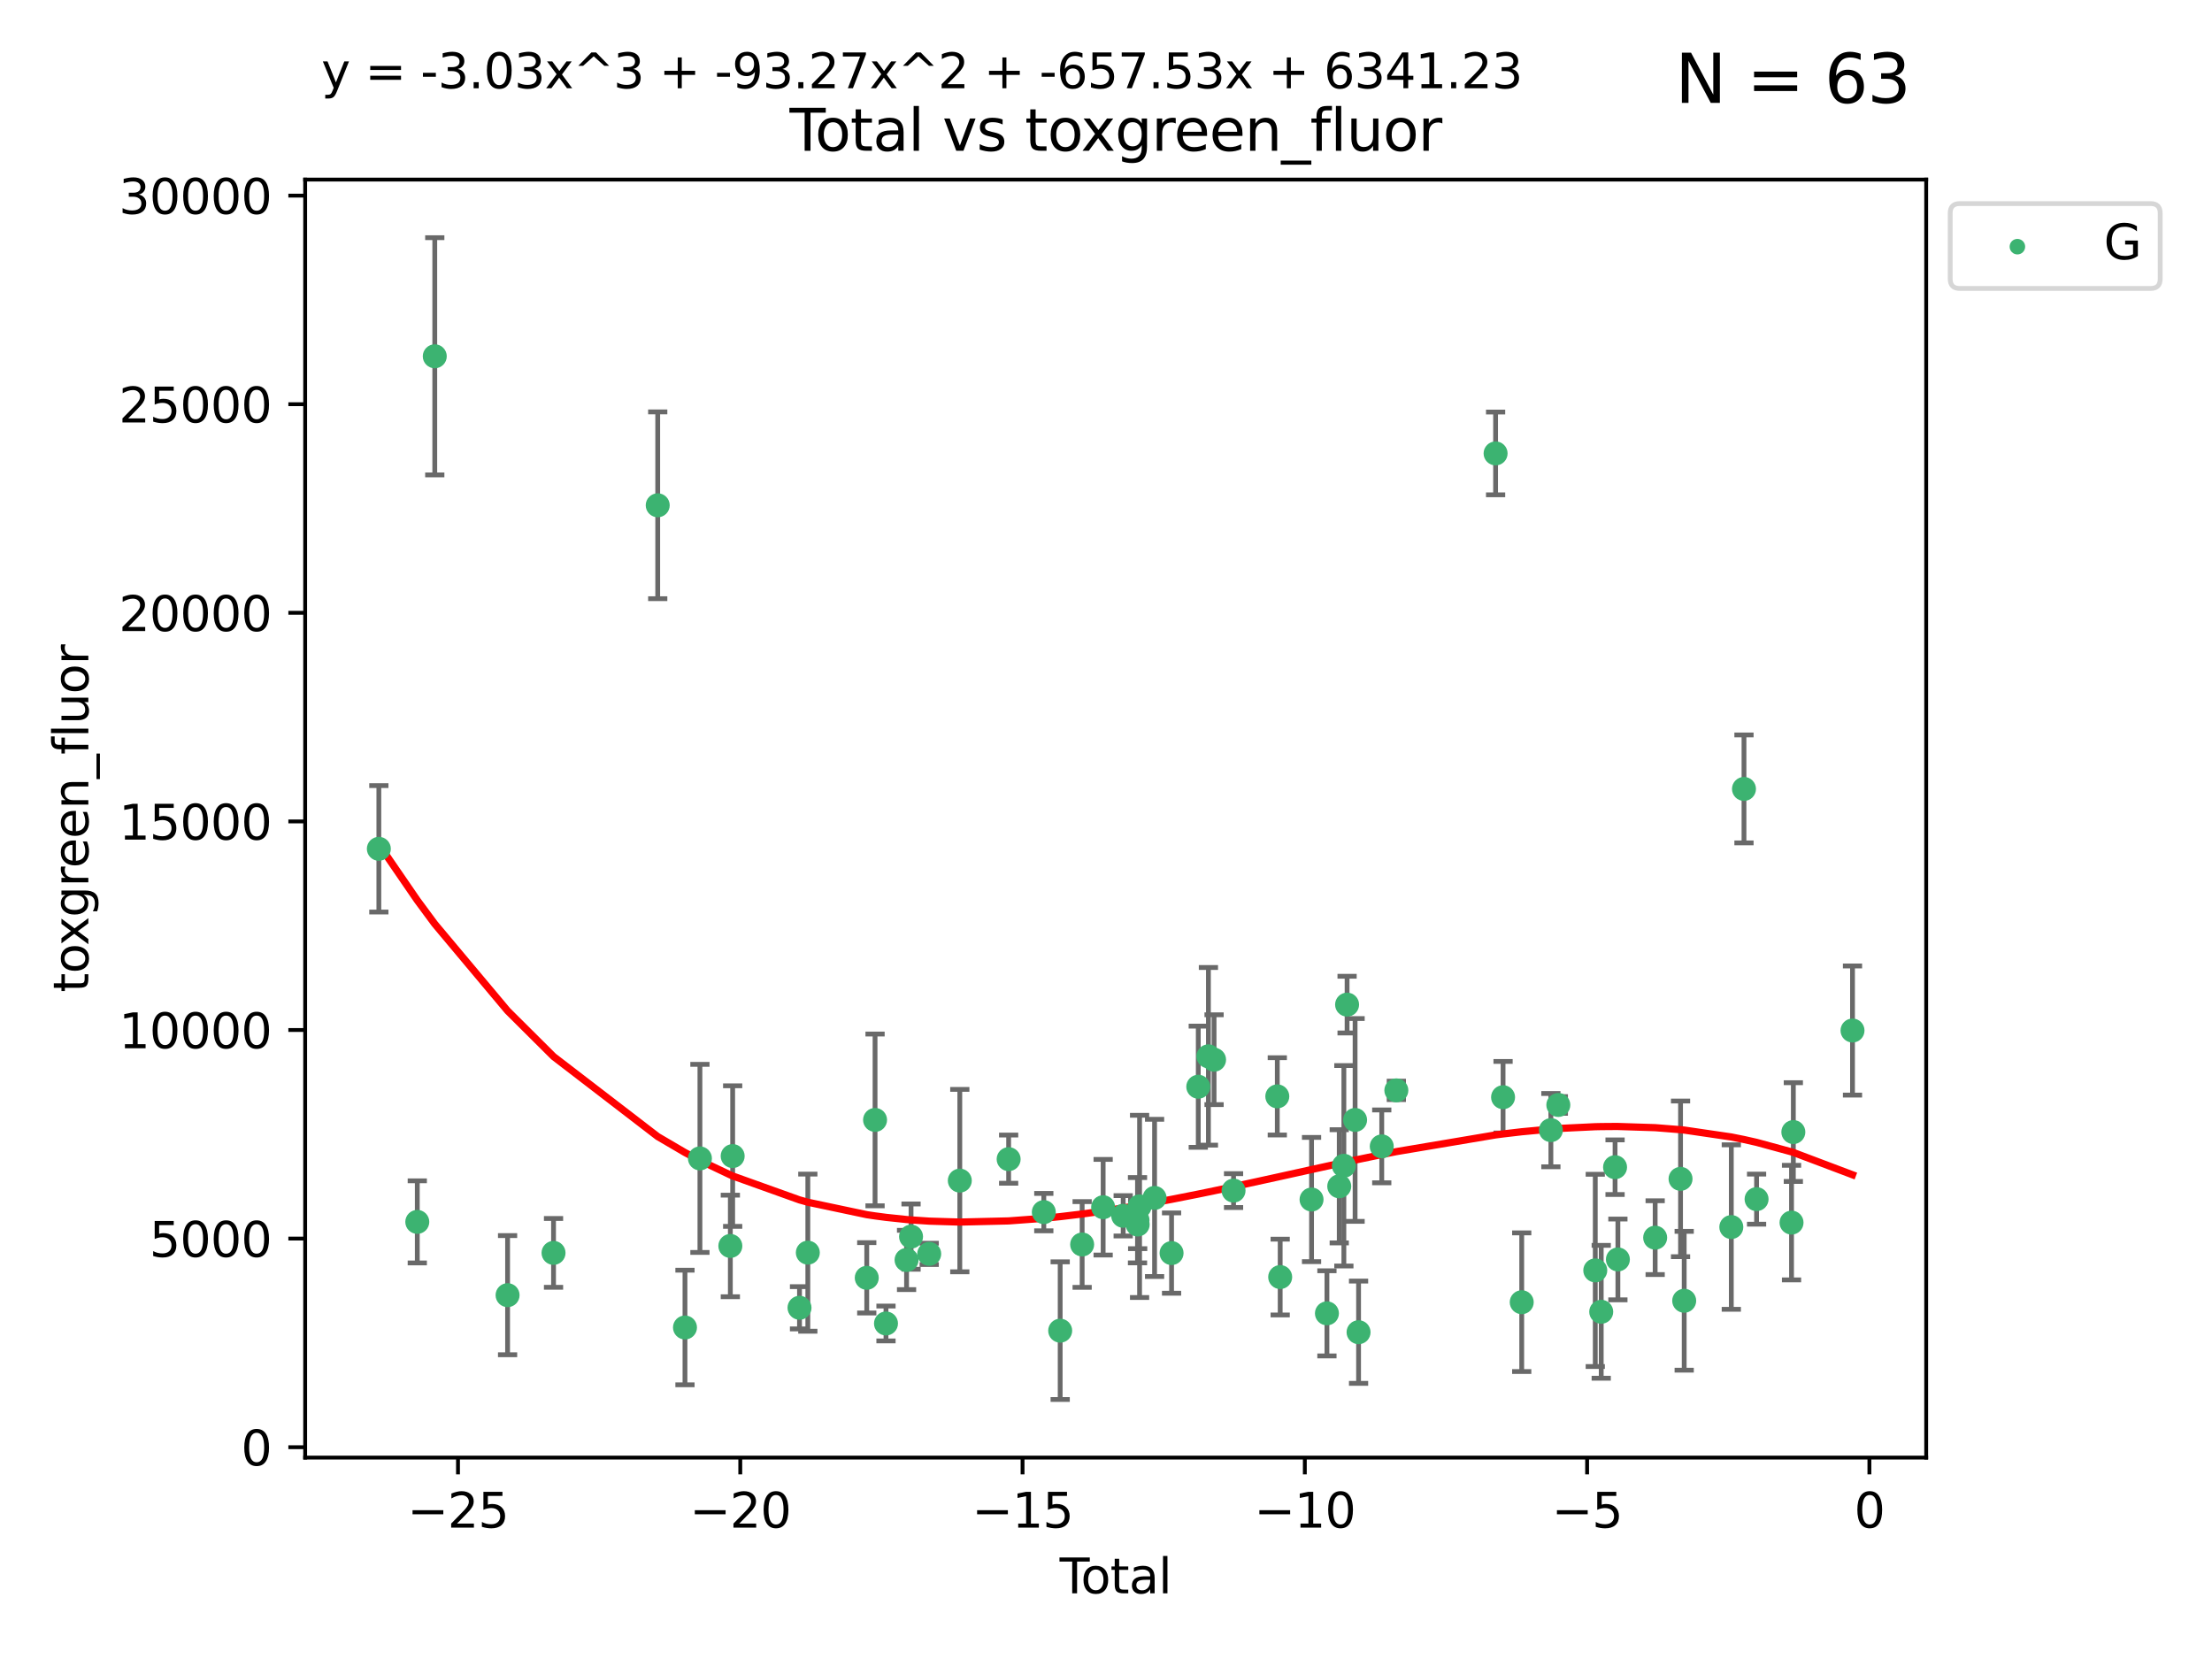 <?xml version="1.0" encoding="utf-8" standalone="no"?>
<!DOCTYPE svg PUBLIC "-//W3C//DTD SVG 1.1//EN"
  "http://www.w3.org/Graphics/SVG/1.1/DTD/svg11.dtd">
<svg xmlns:xlink="http://www.w3.org/1999/xlink" width="460.8pt" height="345.6pt" viewBox="0 0 460.8 345.6" xmlns="http://www.w3.org/2000/svg" version="1.1">
 <defs>
  <style type="text/css">*{stroke-linejoin: round; stroke-linecap: butt}</style>
 </defs>
 <g id="figure_1">
  <g id="patch_1">
   <path d="M 0 345.6 
L 460.8 345.6 
L 460.8 0 
L 0 0 
z
" style="fill: #ffffff"/>
  </g>
  <g id="axes_1">
   <g id="patch_2">
    <path d="M 63.571 303.64 
L 401.26 303.64 
L 401.26 37.411 
L 63.571 37.411 
z
" style="fill: #ffffff"/>
   </g>
   <g id="PathCollection_1">
    <defs>
     <path id="m6c272d7b7c" d="M 0 1.118 
C 0.297 1.118 0.581 1 0.791 0.791 
C 1 0.581 1.118 0.297 1.118 0 
C 1.118 -0.297 1 -0.581 0.791 -0.791 
C 0.581 -1 0.297 -1.118 0 -1.118 
C -0.297 -1.118 -0.581 -1 -0.791 -0.791 
C -1 -0.581 -1.118 -0.297 -1.118 0 
C -1.118 0.297 -1 0.581 -0.791 0.791 
C -0.581 1 -0.297 1.118 0 1.118 
z
" style="stroke: #3cb371"/>
    </defs>
    <g clip-path="url(#pc14fa0ce02)">
     <use xlink:href="#m6c272d7b7c" x="78.921" y="176.824" style="fill: #3cb371; stroke: #3cb371"/>
     <use xlink:href="#m6c272d7b7c" x="86.929" y="254.542" style="fill: #3cb371; stroke: #3cb371"/>
     <use xlink:href="#m6c272d7b7c" x="90.571" y="74.222" style="fill: #3cb371; stroke: #3cb371"/>
     <use xlink:href="#m6c272d7b7c" x="105.739" y="269.807" style="fill: #3cb371; stroke: #3cb371"/>
     <use xlink:href="#m6c272d7b7c" x="115.311" y="260.999" style="fill: #3cb371; stroke: #3cb371"/>
     <use xlink:href="#m6c272d7b7c" x="137.016" y="105.261" style="fill: #3cb371; stroke: #3cb371"/>
     <use xlink:href="#m6c272d7b7c" x="142.694" y="276.54" style="fill: #3cb371; stroke: #3cb371"/>
     <use xlink:href="#m6c272d7b7c" x="145.807" y="241.316" style="fill: #3cb371; stroke: #3cb371"/>
     <use xlink:href="#m6c272d7b7c" x="152.144" y="259.555" style="fill: #3cb371; stroke: #3cb371"/>
     <use xlink:href="#m6c272d7b7c" x="152.628" y="240.832" style="fill: #3cb371; stroke: #3cb371"/>
     <use xlink:href="#m6c272d7b7c" x="166.553" y="272.432" style="fill: #3cb371; stroke: #3cb371"/>
     <use xlink:href="#m6c272d7b7c" x="168.285" y="260.949" style="fill: #3cb371; stroke: #3cb371"/>
     <use xlink:href="#m6c272d7b7c" x="180.561" y="266.194" style="fill: #3cb371; stroke: #3cb371"/>
     <use xlink:href="#m6c272d7b7c" x="182.291" y="233.299" style="fill: #3cb371; stroke: #3cb371"/>
     <use xlink:href="#m6c272d7b7c" x="184.567" y="275.704" style="fill: #3cb371; stroke: #3cb371"/>
     <use xlink:href="#m6c272d7b7c" x="188.853" y="262.473" style="fill: #3cb371; stroke: #3cb371"/>
     <use xlink:href="#m6c272d7b7c" x="189.788" y="257.608" style="fill: #3cb371; stroke: #3cb371"/>
     <use xlink:href="#m6c272d7b7c" x="193.571" y="261.202" style="fill: #3cb371; stroke: #3cb371"/>
     <use xlink:href="#m6c272d7b7c" x="199.945" y="245.942" style="fill: #3cb371; stroke: #3cb371"/>
     <use xlink:href="#m6c272d7b7c" x="210.118" y="241.473" style="fill: #3cb371; stroke: #3cb371"/>
     <use xlink:href="#m6c272d7b7c" x="217.444" y="252.506" style="fill: #3cb371; stroke: #3cb371"/>
     <use xlink:href="#m6c272d7b7c" x="220.856" y="277.202" style="fill: #3cb371; stroke: #3cb371"/>
     <use xlink:href="#m6c272d7b7c" x="225.431" y="259.249" style="fill: #3cb371; stroke: #3cb371"/>
     <use xlink:href="#m6c272d7b7c" x="229.806" y="251.484" style="fill: #3cb371; stroke: #3cb371"/>
     <use xlink:href="#m6c272d7b7c" x="233.981" y="253.272" style="fill: #3cb371; stroke: #3cb371"/>
     <use xlink:href="#m6c272d7b7c" x="236.963" y="254.192" style="fill: #3cb371; stroke: #3cb371"/>
     <use xlink:href="#m6c272d7b7c" x="236.998" y="255.09" style="fill: #3cb371; stroke: #3cb371"/>
     <use xlink:href="#m6c272d7b7c" x="237.395" y="251.316" style="fill: #3cb371; stroke: #3cb371"/>
     <use xlink:href="#m6c272d7b7c" x="240.52" y="249.546" style="fill: #3cb371; stroke: #3cb371"/>
     <use xlink:href="#m6c272d7b7c" x="244.059" y="261.04" style="fill: #3cb371; stroke: #3cb371"/>
     <use xlink:href="#m6c272d7b7c" x="249.622" y="226.386" style="fill: #3cb371; stroke: #3cb371"/>
     <use xlink:href="#m6c272d7b7c" x="251.736" y="220.051" style="fill: #3cb371; stroke: #3cb371"/>
     <use xlink:href="#m6c272d7b7c" x="252.913" y="220.756" style="fill: #3cb371; stroke: #3cb371"/>
     <use xlink:href="#m6c272d7b7c" x="256.972" y="248.021" style="fill: #3cb371; stroke: #3cb371"/>
     <use xlink:href="#m6c272d7b7c" x="266.085" y="228.392" style="fill: #3cb371; stroke: #3cb371"/>
     <use xlink:href="#m6c272d7b7c" x="266.686" y="266.035" style="fill: #3cb371; stroke: #3cb371"/>
     <use xlink:href="#m6c272d7b7c" x="273.22" y="249.881" style="fill: #3cb371; stroke: #3cb371"/>
     <use xlink:href="#m6c272d7b7c" x="276.424" y="273.594" style="fill: #3cb371; stroke: #3cb371"/>
     <use xlink:href="#m6c272d7b7c" x="278.988" y="247.13" style="fill: #3cb371; stroke: #3cb371"/>
     <use xlink:href="#m6c272d7b7c" x="279.952" y="242.854" style="fill: #3cb371; stroke: #3cb371"/>
     <use xlink:href="#m6c272d7b7c" x="280.623" y="209.28" style="fill: #3cb371; stroke: #3cb371"/>
     <use xlink:href="#m6c272d7b7c" x="282.289" y="233.303" style="fill: #3cb371; stroke: #3cb371"/>
     <use xlink:href="#m6c272d7b7c" x="283.014" y="277.524" style="fill: #3cb371; stroke: #3cb371"/>
     <use xlink:href="#m6c272d7b7c" x="287.845" y="238.811" style="fill: #3cb371; stroke: #3cb371"/>
     <use xlink:href="#m6c272d7b7c" x="290.884" y="227.144" style="fill: #3cb371; stroke: #3cb371"/>
     <use xlink:href="#m6c272d7b7c" x="311.56" y="94.456" style="fill: #3cb371; stroke: #3cb371"/>
     <use xlink:href="#m6c272d7b7c" x="313.116" y="228.567" style="fill: #3cb371; stroke: #3cb371"/>
     <use xlink:href="#m6c272d7b7c" x="317.003" y="271.275" style="fill: #3cb371; stroke: #3cb371"/>
     <use xlink:href="#m6c272d7b7c" x="323.077" y="235.428" style="fill: #3cb371; stroke: #3cb371"/>
     <use xlink:href="#m6c272d7b7c" x="324.628" y="230.183" style="fill: #3cb371; stroke: #3cb371"/>
     <use xlink:href="#m6c272d7b7c" x="332.325" y="264.646" style="fill: #3cb371; stroke: #3cb371"/>
     <use xlink:href="#m6c272d7b7c" x="333.564" y="273.269" style="fill: #3cb371; stroke: #3cb371"/>
     <use xlink:href="#m6c272d7b7c" x="336.447" y="243.148" style="fill: #3cb371; stroke: #3cb371"/>
     <use xlink:href="#m6c272d7b7c" x="337.037" y="262.364" style="fill: #3cb371; stroke: #3cb371"/>
     <use xlink:href="#m6c272d7b7c" x="344.801" y="257.827" style="fill: #3cb371; stroke: #3cb371"/>
     <use xlink:href="#m6c272d7b7c" x="350.088" y="245.575" style="fill: #3cb371; stroke: #3cb371"/>
     <use xlink:href="#m6c272d7b7c" x="350.849" y="270.971" style="fill: #3cb371; stroke: #3cb371"/>
     <use xlink:href="#m6c272d7b7c" x="360.664" y="255.618" style="fill: #3cb371; stroke: #3cb371"/>
     <use xlink:href="#m6c272d7b7c" x="363.303" y="164.348" style="fill: #3cb371; stroke: #3cb371"/>
     <use xlink:href="#m6c272d7b7c" x="365.927" y="249.803" style="fill: #3cb371; stroke: #3cb371"/>
     <use xlink:href="#m6c272d7b7c" x="373.209" y="254.691" style="fill: #3cb371; stroke: #3cb371"/>
     <use xlink:href="#m6c272d7b7c" x="373.586" y="235.831" style="fill: #3cb371; stroke: #3cb371"/>
     <use xlink:href="#m6c272d7b7c" x="385.911" y="214.676" style="fill: #3cb371; stroke: #3cb371"/>
    </g>
   </g>
   <g id="matplotlib.axis_1">
    <g id="xtick_1">
     <g id="line2d_1">
      <defs>
       <path id="m16652754f9" d="M 0 0 
L 0 3.5 
" style="stroke: #000000; stroke-width: 0.8"/>
      </defs>
      <g>
       <use xlink:href="#m16652754f9" x="95.408" y="303.64" style="stroke: #000000; stroke-width: 0.8"/>
      </g>
     </g>
     <g id="text_1">
      <!-- −25 -->
      <g transform="translate(84.856 318.238)scale(0.1 -0.1)">
       <defs>
        <path id="DejaVuSans-2212" d="M 678 2272 
L 4684 2272 
L 4684 1741 
L 678 1741 
L 678 2272 
z
" transform="scale(0.016)"/>
        <path id="DejaVuSans-32" d="M 1228 531 
L 3431 531 
L 3431 0 
L 469 0 
L 469 531 
Q 828 903 1448 1529 
Q 2069 2156 2228 2338 
Q 2531 2678 2651 2914 
Q 2772 3150 2772 3378 
Q 2772 3750 2511 3984 
Q 2250 4219 1831 4219 
Q 1534 4219 1204 4116 
Q 875 4013 500 3803 
L 500 4441 
Q 881 4594 1212 4672 
Q 1544 4750 1819 4750 
Q 2544 4750 2975 4387 
Q 3406 4025 3406 3419 
Q 3406 3131 3298 2873 
Q 3191 2616 2906 2266 
Q 2828 2175 2409 1742 
Q 1991 1309 1228 531 
z
" transform="scale(0.016)"/>
        <path id="DejaVuSans-35" d="M 691 4666 
L 3169 4666 
L 3169 4134 
L 1269 4134 
L 1269 2991 
Q 1406 3038 1543 3061 
Q 1681 3084 1819 3084 
Q 2600 3084 3056 2656 
Q 3513 2228 3513 1497 
Q 3513 744 3044 326 
Q 2575 -91 1722 -91 
Q 1428 -91 1123 -41 
Q 819 9 494 109 
L 494 744 
Q 775 591 1075 516 
Q 1375 441 1709 441 
Q 2250 441 2565 725 
Q 2881 1009 2881 1497 
Q 2881 1984 2565 2268 
Q 2250 2553 1709 2553 
Q 1456 2553 1204 2497 
Q 953 2441 691 2322 
L 691 4666 
z
" transform="scale(0.016)"/>
       </defs>
       <use xlink:href="#DejaVuSans-2212"/>
       <use xlink:href="#DejaVuSans-32" x="83.789"/>
       <use xlink:href="#DejaVuSans-35" x="147.412"/>
      </g>
     </g>
    </g>
    <g id="xtick_2">
     <g id="line2d_2">
      <g>
       <use xlink:href="#m16652754f9" x="154.212" y="303.64" style="stroke: #000000; stroke-width: 0.8"/>
      </g>
     </g>
     <g id="text_2">
      <!-- −20 -->
      <g transform="translate(143.66 318.238)scale(0.1 -0.1)">
       <defs>
        <path id="DejaVuSans-30" d="M 2034 4250 
Q 1547 4250 1301 3770 
Q 1056 3291 1056 2328 
Q 1056 1369 1301 889 
Q 1547 409 2034 409 
Q 2525 409 2770 889 
Q 3016 1369 3016 2328 
Q 3016 3291 2770 3770 
Q 2525 4250 2034 4250 
z
M 2034 4750 
Q 2819 4750 3233 4129 
Q 3647 3509 3647 2328 
Q 3647 1150 3233 529 
Q 2819 -91 2034 -91 
Q 1250 -91 836 529 
Q 422 1150 422 2328 
Q 422 3509 836 4129 
Q 1250 4750 2034 4750 
z
" transform="scale(0.016)"/>
       </defs>
       <use xlink:href="#DejaVuSans-2212"/>
       <use xlink:href="#DejaVuSans-32" x="83.789"/>
       <use xlink:href="#DejaVuSans-30" x="147.412"/>
      </g>
     </g>
    </g>
    <g id="xtick_3">
     <g id="line2d_3">
      <g>
       <use xlink:href="#m16652754f9" x="213.016" y="303.64" style="stroke: #000000; stroke-width: 0.8"/>
      </g>
     </g>
     <g id="text_3">
      <!-- −15 -->
      <g transform="translate(202.464 318.238)scale(0.1 -0.1)">
       <defs>
        <path id="DejaVuSans-31" d="M 794 531 
L 1825 531 
L 1825 4091 
L 703 3866 
L 703 4441 
L 1819 4666 
L 2450 4666 
L 2450 531 
L 3481 531 
L 3481 0 
L 794 0 
L 794 531 
z
" transform="scale(0.016)"/>
       </defs>
       <use xlink:href="#DejaVuSans-2212"/>
       <use xlink:href="#DejaVuSans-31" x="83.789"/>
       <use xlink:href="#DejaVuSans-35" x="147.412"/>
      </g>
     </g>
    </g>
    <g id="xtick_4">
     <g id="line2d_4">
      <g>
       <use xlink:href="#m16652754f9" x="271.82" y="303.64" style="stroke: #000000; stroke-width: 0.8"/>
      </g>
     </g>
     <g id="text_4">
      <!-- −10 -->
      <g transform="translate(261.268 318.238)scale(0.1 -0.1)">
       <use xlink:href="#DejaVuSans-2212"/>
       <use xlink:href="#DejaVuSans-31" x="83.789"/>
       <use xlink:href="#DejaVuSans-30" x="147.412"/>
      </g>
     </g>
    </g>
    <g id="xtick_5">
     <g id="line2d_5">
      <g>
       <use xlink:href="#m16652754f9" x="330.624" y="303.64" style="stroke: #000000; stroke-width: 0.8"/>
      </g>
     </g>
     <g id="text_5">
      <!-- −5 -->
      <g transform="translate(323.253 318.238)scale(0.1 -0.1)">
       <use xlink:href="#DejaVuSans-2212"/>
       <use xlink:href="#DejaVuSans-35" x="83.789"/>
      </g>
     </g>
    </g>
    <g id="xtick_6">
     <g id="line2d_6">
      <g>
       <use xlink:href="#m16652754f9" x="389.429" y="303.64" style="stroke: #000000; stroke-width: 0.8"/>
      </g>
     </g>
     <g id="text_6">
      <!-- 0 -->
      <g transform="translate(386.247 318.238)scale(0.1 -0.1)">
       <use xlink:href="#DejaVuSans-30"/>
      </g>
     </g>
    </g>
    <g id="text_7">
     <!-- Total -->
     <g transform="translate(220.739 331.917)scale(0.1 -0.1)">
      <defs>
       <path id="DejaVuSans-54" d="M -19 4666 
L 3928 4666 
L 3928 4134 
L 2272 4134 
L 2272 0 
L 1638 0 
L 1638 4134 
L -19 4134 
L -19 4666 
z
" transform="scale(0.016)"/>
       <path id="DejaVuSans-6f" d="M 1959 3097 
Q 1497 3097 1228 2736 
Q 959 2375 959 1747 
Q 959 1119 1226 758 
Q 1494 397 1959 397 
Q 2419 397 2687 759 
Q 2956 1122 2956 1747 
Q 2956 2369 2687 2733 
Q 2419 3097 1959 3097 
z
M 1959 3584 
Q 2709 3584 3137 3096 
Q 3566 2609 3566 1747 
Q 3566 888 3137 398 
Q 2709 -91 1959 -91 
Q 1206 -91 779 398 
Q 353 888 353 1747 
Q 353 2609 779 3096 
Q 1206 3584 1959 3584 
z
" transform="scale(0.016)"/>
       <path id="DejaVuSans-74" d="M 1172 4494 
L 1172 3500 
L 2356 3500 
L 2356 3053 
L 1172 3053 
L 1172 1153 
Q 1172 725 1289 603 
Q 1406 481 1766 481 
L 2356 481 
L 2356 0 
L 1766 0 
Q 1100 0 847 248 
Q 594 497 594 1153 
L 594 3053 
L 172 3053 
L 172 3500 
L 594 3500 
L 594 4494 
L 1172 4494 
z
" transform="scale(0.016)"/>
       <path id="DejaVuSans-61" d="M 2194 1759 
Q 1497 1759 1228 1600 
Q 959 1441 959 1056 
Q 959 750 1161 570 
Q 1363 391 1709 391 
Q 2188 391 2477 730 
Q 2766 1069 2766 1631 
L 2766 1759 
L 2194 1759 
z
M 3341 1997 
L 3341 0 
L 2766 0 
L 2766 531 
Q 2569 213 2275 61 
Q 1981 -91 1556 -91 
Q 1019 -91 701 211 
Q 384 513 384 1019 
Q 384 1609 779 1909 
Q 1175 2209 1959 2209 
L 2766 2209 
L 2766 2266 
Q 2766 2663 2505 2880 
Q 2244 3097 1772 3097 
Q 1472 3097 1187 3025 
Q 903 2953 641 2809 
L 641 3341 
Q 956 3463 1253 3523 
Q 1550 3584 1831 3584 
Q 2591 3584 2966 3190 
Q 3341 2797 3341 1997 
z
" transform="scale(0.016)"/>
       <path id="DejaVuSans-6c" d="M 603 4863 
L 1178 4863 
L 1178 0 
L 603 0 
L 603 4863 
z
" transform="scale(0.016)"/>
      </defs>
      <use xlink:href="#DejaVuSans-54"/>
      <use xlink:href="#DejaVuSans-6f" x="44.084"/>
      <use xlink:href="#DejaVuSans-74" x="105.266"/>
      <use xlink:href="#DejaVuSans-61" x="144.475"/>
      <use xlink:href="#DejaVuSans-6c" x="205.754"/>
     </g>
    </g>
   </g>
   <g id="matplotlib.axis_2">
    <g id="ytick_1">
     <g id="line2d_7">
      <defs>
       <path id="m6185c5c56b" d="M 0 0 
L -3.5 0 
" style="stroke: #000000; stroke-width: 0.8"/>
      </defs>
      <g>
       <use xlink:href="#m6185c5c56b" x="63.571" y="301.475" style="stroke: #000000; stroke-width: 0.8"/>
      </g>
     </g>
     <g id="text_8">
      <!-- 0 -->
      <g transform="translate(50.209 305.274)scale(0.1 -0.1)">
       <use xlink:href="#DejaVuSans-30"/>
      </g>
     </g>
    </g>
    <g id="ytick_2">
     <g id="line2d_8">
      <g>
       <use xlink:href="#m6185c5c56b" x="63.571" y="258.021" style="stroke: #000000; stroke-width: 0.8"/>
      </g>
     </g>
     <g id="text_9">
      <!-- 5000 -->
      <g transform="translate(31.121 261.82)scale(0.1 -0.1)">
       <use xlink:href="#DejaVuSans-35"/>
       <use xlink:href="#DejaVuSans-30" x="63.623"/>
       <use xlink:href="#DejaVuSans-30" x="127.246"/>
       <use xlink:href="#DejaVuSans-30" x="190.869"/>
      </g>
     </g>
    </g>
    <g id="ytick_3">
     <g id="line2d_9">
      <g>
       <use xlink:href="#m6185c5c56b" x="63.571" y="214.567" style="stroke: #000000; stroke-width: 0.8"/>
      </g>
     </g>
     <g id="text_10">
      <!-- 10000 -->
      <g transform="translate(24.759 218.366)scale(0.1 -0.1)">
       <use xlink:href="#DejaVuSans-31"/>
       <use xlink:href="#DejaVuSans-30" x="63.623"/>
       <use xlink:href="#DejaVuSans-30" x="127.246"/>
       <use xlink:href="#DejaVuSans-30" x="190.869"/>
       <use xlink:href="#DejaVuSans-30" x="254.492"/>
      </g>
     </g>
    </g>
    <g id="ytick_4">
     <g id="line2d_10">
      <g>
       <use xlink:href="#m6185c5c56b" x="63.571" y="171.113" style="stroke: #000000; stroke-width: 0.8"/>
      </g>
     </g>
     <g id="text_11">
      <!-- 15000 -->
      <g transform="translate(24.759 174.912)scale(0.1 -0.1)">
       <use xlink:href="#DejaVuSans-31"/>
       <use xlink:href="#DejaVuSans-35" x="63.623"/>
       <use xlink:href="#DejaVuSans-30" x="127.246"/>
       <use xlink:href="#DejaVuSans-30" x="190.869"/>
       <use xlink:href="#DejaVuSans-30" x="254.492"/>
      </g>
     </g>
    </g>
    <g id="ytick_5">
     <g id="line2d_11">
      <g>
       <use xlink:href="#m6185c5c56b" x="63.571" y="127.659" style="stroke: #000000; stroke-width: 0.8"/>
      </g>
     </g>
     <g id="text_12">
      <!-- 20000 -->
      <g transform="translate(24.759 131.459)scale(0.1 -0.1)">
       <use xlink:href="#DejaVuSans-32"/>
       <use xlink:href="#DejaVuSans-30" x="63.623"/>
       <use xlink:href="#DejaVuSans-30" x="127.246"/>
       <use xlink:href="#DejaVuSans-30" x="190.869"/>
       <use xlink:href="#DejaVuSans-30" x="254.492"/>
      </g>
     </g>
    </g>
    <g id="ytick_6">
     <g id="line2d_12">
      <g>
       <use xlink:href="#m6185c5c56b" x="63.571" y="84.206" style="stroke: #000000; stroke-width: 0.8"/>
      </g>
     </g>
     <g id="text_13">
      <!-- 25000 -->
      <g transform="translate(24.759 88.005)scale(0.1 -0.1)">
       <use xlink:href="#DejaVuSans-32"/>
       <use xlink:href="#DejaVuSans-35" x="63.623"/>
       <use xlink:href="#DejaVuSans-30" x="127.246"/>
       <use xlink:href="#DejaVuSans-30" x="190.869"/>
       <use xlink:href="#DejaVuSans-30" x="254.492"/>
      </g>
     </g>
    </g>
    <g id="ytick_7">
     <g id="line2d_13">
      <g>
       <use xlink:href="#m6185c5c56b" x="63.571" y="40.752" style="stroke: #000000; stroke-width: 0.8"/>
      </g>
     </g>
     <g id="text_14">
      <!-- 30000 -->
      <g transform="translate(24.759 44.551)scale(0.1 -0.1)">
       <defs>
        <path id="DejaVuSans-33" d="M 2597 2516 
Q 3050 2419 3304 2112 
Q 3559 1806 3559 1356 
Q 3559 666 3084 287 
Q 2609 -91 1734 -91 
Q 1441 -91 1130 -33 
Q 819 25 488 141 
L 488 750 
Q 750 597 1062 519 
Q 1375 441 1716 441 
Q 2309 441 2620 675 
Q 2931 909 2931 1356 
Q 2931 1769 2642 2001 
Q 2353 2234 1838 2234 
L 1294 2234 
L 1294 2753 
L 1863 2753 
Q 2328 2753 2575 2939 
Q 2822 3125 2822 3475 
Q 2822 3834 2567 4026 
Q 2313 4219 1838 4219 
Q 1578 4219 1281 4162 
Q 984 4106 628 3988 
L 628 4550 
Q 988 4650 1302 4700 
Q 1616 4750 1894 4750 
Q 2613 4750 3031 4423 
Q 3450 4097 3450 3541 
Q 3450 3153 3228 2886 
Q 3006 2619 2597 2516 
z
" transform="scale(0.016)"/>
       </defs>
       <use xlink:href="#DejaVuSans-33"/>
       <use xlink:href="#DejaVuSans-30" x="63.623"/>
       <use xlink:href="#DejaVuSans-30" x="127.246"/>
       <use xlink:href="#DejaVuSans-30" x="190.869"/>
       <use xlink:href="#DejaVuSans-30" x="254.492"/>
      </g>
     </g>
    </g>
    <g id="text_15">
     <!-- toxgreen_fluor -->
     <g transform="translate(18.401 206.72)rotate(-90)scale(0.1 -0.1)">
      <defs>
       <path id="DejaVuSans-78" d="M 3513 3500 
L 2247 1797 
L 3578 0 
L 2900 0 
L 1881 1375 
L 863 0 
L 184 0 
L 1544 1831 
L 300 3500 
L 978 3500 
L 1906 2253 
L 2834 3500 
L 3513 3500 
z
" transform="scale(0.016)"/>
       <path id="DejaVuSans-67" d="M 2906 1791 
Q 2906 2416 2648 2759 
Q 2391 3103 1925 3103 
Q 1463 3103 1205 2759 
Q 947 2416 947 1791 
Q 947 1169 1205 825 
Q 1463 481 1925 481 
Q 2391 481 2648 825 
Q 2906 1169 2906 1791 
z
M 3481 434 
Q 3481 -459 3084 -895 
Q 2688 -1331 1869 -1331 
Q 1566 -1331 1297 -1286 
Q 1028 -1241 775 -1147 
L 775 -588 
Q 1028 -725 1275 -790 
Q 1522 -856 1778 -856 
Q 2344 -856 2625 -561 
Q 2906 -266 2906 331 
L 2906 616 
Q 2728 306 2450 153 
Q 2172 0 1784 0 
Q 1141 0 747 490 
Q 353 981 353 1791 
Q 353 2603 747 3093 
Q 1141 3584 1784 3584 
Q 2172 3584 2450 3431 
Q 2728 3278 2906 2969 
L 2906 3500 
L 3481 3500 
L 3481 434 
z
" transform="scale(0.016)"/>
       <path id="DejaVuSans-72" d="M 2631 2963 
Q 2534 3019 2420 3045 
Q 2306 3072 2169 3072 
Q 1681 3072 1420 2755 
Q 1159 2438 1159 1844 
L 1159 0 
L 581 0 
L 581 3500 
L 1159 3500 
L 1159 2956 
Q 1341 3275 1631 3429 
Q 1922 3584 2338 3584 
Q 2397 3584 2469 3576 
Q 2541 3569 2628 3553 
L 2631 2963 
z
" transform="scale(0.016)"/>
       <path id="DejaVuSans-65" d="M 3597 1894 
L 3597 1613 
L 953 1613 
Q 991 1019 1311 708 
Q 1631 397 2203 397 
Q 2534 397 2845 478 
Q 3156 559 3463 722 
L 3463 178 
Q 3153 47 2828 -22 
Q 2503 -91 2169 -91 
Q 1331 -91 842 396 
Q 353 884 353 1716 
Q 353 2575 817 3079 
Q 1281 3584 2069 3584 
Q 2775 3584 3186 3129 
Q 3597 2675 3597 1894 
z
M 3022 2063 
Q 3016 2534 2758 2815 
Q 2500 3097 2075 3097 
Q 1594 3097 1305 2825 
Q 1016 2553 972 2059 
L 3022 2063 
z
" transform="scale(0.016)"/>
       <path id="DejaVuSans-6e" d="M 3513 2113 
L 3513 0 
L 2938 0 
L 2938 2094 
Q 2938 2591 2744 2837 
Q 2550 3084 2163 3084 
Q 1697 3084 1428 2787 
Q 1159 2491 1159 1978 
L 1159 0 
L 581 0 
L 581 3500 
L 1159 3500 
L 1159 2956 
Q 1366 3272 1645 3428 
Q 1925 3584 2291 3584 
Q 2894 3584 3203 3211 
Q 3513 2838 3513 2113 
z
" transform="scale(0.016)"/>
       <path id="DejaVuSans-5f" d="M 3263 -1063 
L 3263 -1509 
L -63 -1509 
L -63 -1063 
L 3263 -1063 
z
" transform="scale(0.016)"/>
       <path id="DejaVuSans-66" d="M 2375 4863 
L 2375 4384 
L 1825 4384 
Q 1516 4384 1395 4259 
Q 1275 4134 1275 3809 
L 1275 3500 
L 2222 3500 
L 2222 3053 
L 1275 3053 
L 1275 0 
L 697 0 
L 697 3053 
L 147 3053 
L 147 3500 
L 697 3500 
L 697 3744 
Q 697 4328 969 4595 
Q 1241 4863 1831 4863 
L 2375 4863 
z
" transform="scale(0.016)"/>
       <path id="DejaVuSans-75" d="M 544 1381 
L 544 3500 
L 1119 3500 
L 1119 1403 
Q 1119 906 1312 657 
Q 1506 409 1894 409 
Q 2359 409 2629 706 
Q 2900 1003 2900 1516 
L 2900 3500 
L 3475 3500 
L 3475 0 
L 2900 0 
L 2900 538 
Q 2691 219 2414 64 
Q 2138 -91 1772 -91 
Q 1169 -91 856 284 
Q 544 659 544 1381 
z
M 1991 3584 
L 1991 3584 
z
" transform="scale(0.016)"/>
      </defs>
      <use xlink:href="#DejaVuSans-74"/>
      <use xlink:href="#DejaVuSans-6f" x="39.209"/>
      <use xlink:href="#DejaVuSans-78" x="97.266"/>
      <use xlink:href="#DejaVuSans-67" x="156.445"/>
      <use xlink:href="#DejaVuSans-72" x="219.922"/>
      <use xlink:href="#DejaVuSans-65" x="258.785"/>
      <use xlink:href="#DejaVuSans-65" x="320.309"/>
      <use xlink:href="#DejaVuSans-6e" x="381.832"/>
      <use xlink:href="#DejaVuSans-5f" x="445.211"/>
      <use xlink:href="#DejaVuSans-66" x="495.211"/>
      <use xlink:href="#DejaVuSans-6c" x="530.416"/>
      <use xlink:href="#DejaVuSans-75" x="558.199"/>
      <use xlink:href="#DejaVuSans-6f" x="621.578"/>
      <use xlink:href="#DejaVuSans-72" x="682.76"/>
     </g>
    </g>
   </g>
   <g id="LineCollection_1">
    <path d="M 78.921 189.991 
L 78.921 163.658 
" clip-path="url(#pc14fa0ce02)" style="fill: none; stroke: #696969"/>
    <path d="M 86.929 263.095 
L 86.929 245.99 
" clip-path="url(#pc14fa0ce02)" style="fill: none; stroke: #696969"/>
    <path d="M 90.571 98.932 
L 90.571 49.513 
" clip-path="url(#pc14fa0ce02)" style="fill: none; stroke: #696969"/>
    <path d="M 105.739 282.218 
L 105.739 257.396 
" clip-path="url(#pc14fa0ce02)" style="fill: none; stroke: #696969"/>
    <path d="M 115.311 268.166 
L 115.311 253.832 
" clip-path="url(#pc14fa0ce02)" style="fill: none; stroke: #696969"/>
    <path d="M 137.016 124.715 
L 137.016 85.807 
" clip-path="url(#pc14fa0ce02)" style="fill: none; stroke: #696969"/>
    <path d="M 142.694 288.478 
L 142.694 264.601 
" clip-path="url(#pc14fa0ce02)" style="fill: none; stroke: #696969"/>
    <path d="M 145.807 260.908 
L 145.807 221.724 
" clip-path="url(#pc14fa0ce02)" style="fill: none; stroke: #696969"/>
    <path d="M 152.144 270.133 
L 152.144 248.977 
" clip-path="url(#pc14fa0ce02)" style="fill: none; stroke: #696969"/>
    <path d="M 152.628 255.476 
L 152.628 226.188 
" clip-path="url(#pc14fa0ce02)" style="fill: none; stroke: #696969"/>
    <path d="M 166.553 276.836 
L 166.553 268.028 
" clip-path="url(#pc14fa0ce02)" style="fill: none; stroke: #696969"/>
    <path d="M 168.285 277.314 
L 168.285 244.584 
" clip-path="url(#pc14fa0ce02)" style="fill: none; stroke: #696969"/>
    <path d="M 180.561 273.519 
L 180.561 258.868 
" clip-path="url(#pc14fa0ce02)" style="fill: none; stroke: #696969"/>
    <path d="M 182.291 251.191 
L 182.291 215.407 
" clip-path="url(#pc14fa0ce02)" style="fill: none; stroke: #696969"/>
    <path d="M 184.567 279.337 
L 184.567 272.071 
" clip-path="url(#pc14fa0ce02)" style="fill: none; stroke: #696969"/>
    <path d="M 188.853 268.648 
L 188.853 256.298 
" clip-path="url(#pc14fa0ce02)" style="fill: none; stroke: #696969"/>
    <path d="M 189.788 264.406 
L 189.788 250.811 
" clip-path="url(#pc14fa0ce02)" style="fill: none; stroke: #696969"/>
    <path d="M 193.571 263.42 
L 193.571 258.984 
" clip-path="url(#pc14fa0ce02)" style="fill: none; stroke: #696969"/>
    <path d="M 199.945 264.941 
L 199.945 226.944 
" clip-path="url(#pc14fa0ce02)" style="fill: none; stroke: #696969"/>
    <path d="M 210.118 246.492 
L 210.118 236.454 
" clip-path="url(#pc14fa0ce02)" style="fill: none; stroke: #696969"/>
    <path d="M 217.444 256.401 
L 217.444 248.611 
" clip-path="url(#pc14fa0ce02)" style="fill: none; stroke: #696969"/>
    <path d="M 220.856 291.539 
L 220.856 262.866 
" clip-path="url(#pc14fa0ce02)" style="fill: none; stroke: #696969"/>
    <path d="M 225.431 268.179 
L 225.431 250.319 
" clip-path="url(#pc14fa0ce02)" style="fill: none; stroke: #696969"/>
    <path d="M 229.806 261.443 
L 229.806 241.524 
" clip-path="url(#pc14fa0ce02)" style="fill: none; stroke: #696969"/>
    <path d="M 233.981 257.475 
L 233.981 249.069 
" clip-path="url(#pc14fa0ce02)" style="fill: none; stroke: #696969"/>
    <path d="M 236.963 263.077 
L 236.963 245.307 
" clip-path="url(#pc14fa0ce02)" style="fill: none; stroke: #696969"/>
    <path d="M 236.998 260.118 
L 236.998 250.062 
" clip-path="url(#pc14fa0ce02)" style="fill: none; stroke: #696969"/>
    <path d="M 237.395 270.295 
L 237.395 232.337 
" clip-path="url(#pc14fa0ce02)" style="fill: none; stroke: #696969"/>
    <path d="M 240.52 265.918 
L 240.52 233.174 
" clip-path="url(#pc14fa0ce02)" style="fill: none; stroke: #696969"/>
    <path d="M 244.059 269.403 
L 244.059 252.676 
" clip-path="url(#pc14fa0ce02)" style="fill: none; stroke: #696969"/>
    <path d="M 249.622 239.011 
L 249.622 213.762 
" clip-path="url(#pc14fa0ce02)" style="fill: none; stroke: #696969"/>
    <path d="M 251.736 238.553 
L 251.736 201.549 
" clip-path="url(#pc14fa0ce02)" style="fill: none; stroke: #696969"/>
    <path d="M 252.913 230.112 
L 252.913 211.399 
" clip-path="url(#pc14fa0ce02)" style="fill: none; stroke: #696969"/>
    <path d="M 256.972 251.547 
L 256.972 244.494 
" clip-path="url(#pc14fa0ce02)" style="fill: none; stroke: #696969"/>
    <path d="M 266.085 236.44 
L 266.085 220.343 
" clip-path="url(#pc14fa0ce02)" style="fill: none; stroke: #696969"/>
    <path d="M 266.686 273.933 
L 266.686 258.137 
" clip-path="url(#pc14fa0ce02)" style="fill: none; stroke: #696969"/>
    <path d="M 273.22 262.821 
L 273.22 236.942 
" clip-path="url(#pc14fa0ce02)" style="fill: none; stroke: #696969"/>
    <path d="M 276.424 282.463 
L 276.424 264.724 
" clip-path="url(#pc14fa0ce02)" style="fill: none; stroke: #696969"/>
    <path d="M 278.988 258.922 
L 278.988 235.339 
" clip-path="url(#pc14fa0ce02)" style="fill: none; stroke: #696969"/>
    <path d="M 279.952 263.73 
L 279.952 221.977 
" clip-path="url(#pc14fa0ce02)" style="fill: none; stroke: #696969"/>
    <path d="M 280.623 215.187 
L 280.623 203.374 
" clip-path="url(#pc14fa0ce02)" style="fill: none; stroke: #696969"/>
    <path d="M 282.289 254.426 
L 282.289 212.18 
" clip-path="url(#pc14fa0ce02)" style="fill: none; stroke: #696969"/>
    <path d="M 283.014 288.177 
L 283.014 266.872 
" clip-path="url(#pc14fa0ce02)" style="fill: none; stroke: #696969"/>
    <path d="M 287.845 246.4 
L 287.845 231.222 
" clip-path="url(#pc14fa0ce02)" style="fill: none; stroke: #696969"/>
    <path d="M 290.884 229.067 
L 290.884 225.221 
" clip-path="url(#pc14fa0ce02)" style="fill: none; stroke: #696969"/>
    <path d="M 311.56 103.075 
L 311.56 85.838 
" clip-path="url(#pc14fa0ce02)" style="fill: none; stroke: #696969"/>
    <path d="M 313.116 236.02 
L 313.116 221.114 
" clip-path="url(#pc14fa0ce02)" style="fill: none; stroke: #696969"/>
    <path d="M 317.003 285.718 
L 317.003 256.832 
" clip-path="url(#pc14fa0ce02)" style="fill: none; stroke: #696969"/>
    <path d="M 323.077 243.06 
L 323.077 227.796 
" clip-path="url(#pc14fa0ce02)" style="fill: none; stroke: #696969"/>
    <path d="M 324.628 231.925 
L 324.628 228.441 
" clip-path="url(#pc14fa0ce02)" style="fill: none; stroke: #696969"/>
    <path d="M 332.325 284.668 
L 332.325 244.624 
" clip-path="url(#pc14fa0ce02)" style="fill: none; stroke: #696969"/>
    <path d="M 333.564 287.11 
L 333.564 259.428 
" clip-path="url(#pc14fa0ce02)" style="fill: none; stroke: #696969"/>
    <path d="M 336.447 248.839 
L 336.447 237.457 
" clip-path="url(#pc14fa0ce02)" style="fill: none; stroke: #696969"/>
    <path d="M 337.037 270.78 
L 337.037 253.948 
" clip-path="url(#pc14fa0ce02)" style="fill: none; stroke: #696969"/>
    <path d="M 344.801 265.512 
L 344.801 250.141 
" clip-path="url(#pc14fa0ce02)" style="fill: none; stroke: #696969"/>
    <path d="M 350.088 261.791 
L 350.088 229.359 
" clip-path="url(#pc14fa0ce02)" style="fill: none; stroke: #696969"/>
    <path d="M 350.849 285.43 
L 350.849 256.513 
" clip-path="url(#pc14fa0ce02)" style="fill: none; stroke: #696969"/>
    <path d="M 360.664 272.748 
L 360.664 238.487 
" clip-path="url(#pc14fa0ce02)" style="fill: none; stroke: #696969"/>
    <path d="M 363.303 175.59 
L 363.303 153.105 
" clip-path="url(#pc14fa0ce02)" style="fill: none; stroke: #696969"/>
    <path d="M 365.927 255.02 
L 365.927 244.586 
" clip-path="url(#pc14fa0ce02)" style="fill: none; stroke: #696969"/>
    <path d="M 373.209 266.623 
L 373.209 242.759 
" clip-path="url(#pc14fa0ce02)" style="fill: none; stroke: #696969"/>
    <path d="M 373.586 246.117 
L 373.586 225.545 
" clip-path="url(#pc14fa0ce02)" style="fill: none; stroke: #696969"/>
    <path d="M 385.911 228.125 
L 385.911 201.227 
" clip-path="url(#pc14fa0ce02)" style="fill: none; stroke: #696969"/>
   </g>
   <g id="line2d_14">
    <defs>
     <path id="ma736947104" d="M 2 0 
L -2 -0 
" style="stroke: #696969"/>
    </defs>
    <g clip-path="url(#pc14fa0ce02)">
     <use xlink:href="#ma736947104" x="78.921" y="189.991" style="fill: #696969; stroke: #696969"/>
     <use xlink:href="#ma736947104" x="86.929" y="263.095" style="fill: #696969; stroke: #696969"/>
     <use xlink:href="#ma736947104" x="90.571" y="98.932" style="fill: #696969; stroke: #696969"/>
     <use xlink:href="#ma736947104" x="105.739" y="282.218" style="fill: #696969; stroke: #696969"/>
     <use xlink:href="#ma736947104" x="115.311" y="268.166" style="fill: #696969; stroke: #696969"/>
     <use xlink:href="#ma736947104" x="137.016" y="124.715" style="fill: #696969; stroke: #696969"/>
     <use xlink:href="#ma736947104" x="142.694" y="288.478" style="fill: #696969; stroke: #696969"/>
     <use xlink:href="#ma736947104" x="145.807" y="260.908" style="fill: #696969; stroke: #696969"/>
     <use xlink:href="#ma736947104" x="152.144" y="270.133" style="fill: #696969; stroke: #696969"/>
     <use xlink:href="#ma736947104" x="152.628" y="255.476" style="fill: #696969; stroke: #696969"/>
     <use xlink:href="#ma736947104" x="166.553" y="276.836" style="fill: #696969; stroke: #696969"/>
     <use xlink:href="#ma736947104" x="168.285" y="277.314" style="fill: #696969; stroke: #696969"/>
     <use xlink:href="#ma736947104" x="180.561" y="273.519" style="fill: #696969; stroke: #696969"/>
     <use xlink:href="#ma736947104" x="182.291" y="251.191" style="fill: #696969; stroke: #696969"/>
     <use xlink:href="#ma736947104" x="184.567" y="279.337" style="fill: #696969; stroke: #696969"/>
     <use xlink:href="#ma736947104" x="188.853" y="268.648" style="fill: #696969; stroke: #696969"/>
     <use xlink:href="#ma736947104" x="189.788" y="264.406" style="fill: #696969; stroke: #696969"/>
     <use xlink:href="#ma736947104" x="193.571" y="263.42" style="fill: #696969; stroke: #696969"/>
     <use xlink:href="#ma736947104" x="199.945" y="264.941" style="fill: #696969; stroke: #696969"/>
     <use xlink:href="#ma736947104" x="210.118" y="246.492" style="fill: #696969; stroke: #696969"/>
     <use xlink:href="#ma736947104" x="217.444" y="256.401" style="fill: #696969; stroke: #696969"/>
     <use xlink:href="#ma736947104" x="220.856" y="291.539" style="fill: #696969; stroke: #696969"/>
     <use xlink:href="#ma736947104" x="225.431" y="268.179" style="fill: #696969; stroke: #696969"/>
     <use xlink:href="#ma736947104" x="229.806" y="261.443" style="fill: #696969; stroke: #696969"/>
     <use xlink:href="#ma736947104" x="233.981" y="257.475" style="fill: #696969; stroke: #696969"/>
     <use xlink:href="#ma736947104" x="236.963" y="263.077" style="fill: #696969; stroke: #696969"/>
     <use xlink:href="#ma736947104" x="236.998" y="260.118" style="fill: #696969; stroke: #696969"/>
     <use xlink:href="#ma736947104" x="237.395" y="270.295" style="fill: #696969; stroke: #696969"/>
     <use xlink:href="#ma736947104" x="240.52" y="265.918" style="fill: #696969; stroke: #696969"/>
     <use xlink:href="#ma736947104" x="244.059" y="269.403" style="fill: #696969; stroke: #696969"/>
     <use xlink:href="#ma736947104" x="249.622" y="239.011" style="fill: #696969; stroke: #696969"/>
     <use xlink:href="#ma736947104" x="251.736" y="238.553" style="fill: #696969; stroke: #696969"/>
     <use xlink:href="#ma736947104" x="252.913" y="230.112" style="fill: #696969; stroke: #696969"/>
     <use xlink:href="#ma736947104" x="256.972" y="251.547" style="fill: #696969; stroke: #696969"/>
     <use xlink:href="#ma736947104" x="266.085" y="236.44" style="fill: #696969; stroke: #696969"/>
     <use xlink:href="#ma736947104" x="266.686" y="273.933" style="fill: #696969; stroke: #696969"/>
     <use xlink:href="#ma736947104" x="273.22" y="262.821" style="fill: #696969; stroke: #696969"/>
     <use xlink:href="#ma736947104" x="276.424" y="282.463" style="fill: #696969; stroke: #696969"/>
     <use xlink:href="#ma736947104" x="278.988" y="258.922" style="fill: #696969; stroke: #696969"/>
     <use xlink:href="#ma736947104" x="279.952" y="263.73" style="fill: #696969; stroke: #696969"/>
     <use xlink:href="#ma736947104" x="280.623" y="215.187" style="fill: #696969; stroke: #696969"/>
     <use xlink:href="#ma736947104" x="282.289" y="254.426" style="fill: #696969; stroke: #696969"/>
     <use xlink:href="#ma736947104" x="283.014" y="288.177" style="fill: #696969; stroke: #696969"/>
     <use xlink:href="#ma736947104" x="287.845" y="246.4" style="fill: #696969; stroke: #696969"/>
     <use xlink:href="#ma736947104" x="290.884" y="229.067" style="fill: #696969; stroke: #696969"/>
     <use xlink:href="#ma736947104" x="311.56" y="103.075" style="fill: #696969; stroke: #696969"/>
     <use xlink:href="#ma736947104" x="313.116" y="236.02" style="fill: #696969; stroke: #696969"/>
     <use xlink:href="#ma736947104" x="317.003" y="285.718" style="fill: #696969; stroke: #696969"/>
     <use xlink:href="#ma736947104" x="323.077" y="243.06" style="fill: #696969; stroke: #696969"/>
     <use xlink:href="#ma736947104" x="324.628" y="231.925" style="fill: #696969; stroke: #696969"/>
     <use xlink:href="#ma736947104" x="332.325" y="284.668" style="fill: #696969; stroke: #696969"/>
     <use xlink:href="#ma736947104" x="333.564" y="287.11" style="fill: #696969; stroke: #696969"/>
     <use xlink:href="#ma736947104" x="336.447" y="248.839" style="fill: #696969; stroke: #696969"/>
     <use xlink:href="#ma736947104" x="337.037" y="270.78" style="fill: #696969; stroke: #696969"/>
     <use xlink:href="#ma736947104" x="344.801" y="265.512" style="fill: #696969; stroke: #696969"/>
     <use xlink:href="#ma736947104" x="350.088" y="261.791" style="fill: #696969; stroke: #696969"/>
     <use xlink:href="#ma736947104" x="350.849" y="285.43" style="fill: #696969; stroke: #696969"/>
     <use xlink:href="#ma736947104" x="360.664" y="272.748" style="fill: #696969; stroke: #696969"/>
     <use xlink:href="#ma736947104" x="363.303" y="175.59" style="fill: #696969; stroke: #696969"/>
     <use xlink:href="#ma736947104" x="365.927" y="255.02" style="fill: #696969; stroke: #696969"/>
     <use xlink:href="#ma736947104" x="373.209" y="266.623" style="fill: #696969; stroke: #696969"/>
     <use xlink:href="#ma736947104" x="373.586" y="246.117" style="fill: #696969; stroke: #696969"/>
     <use xlink:href="#ma736947104" x="385.911" y="228.125" style="fill: #696969; stroke: #696969"/>
    </g>
   </g>
   <g id="line2d_15">
    <g clip-path="url(#pc14fa0ce02)">
     <use xlink:href="#ma736947104" x="78.921" y="163.658" style="fill: #696969; stroke: #696969"/>
     <use xlink:href="#ma736947104" x="86.929" y="245.99" style="fill: #696969; stroke: #696969"/>
     <use xlink:href="#ma736947104" x="90.571" y="49.513" style="fill: #696969; stroke: #696969"/>
     <use xlink:href="#ma736947104" x="105.739" y="257.396" style="fill: #696969; stroke: #696969"/>
     <use xlink:href="#ma736947104" x="115.311" y="253.832" style="fill: #696969; stroke: #696969"/>
     <use xlink:href="#ma736947104" x="137.016" y="85.807" style="fill: #696969; stroke: #696969"/>
     <use xlink:href="#ma736947104" x="142.694" y="264.601" style="fill: #696969; stroke: #696969"/>
     <use xlink:href="#ma736947104" x="145.807" y="221.724" style="fill: #696969; stroke: #696969"/>
     <use xlink:href="#ma736947104" x="152.144" y="248.977" style="fill: #696969; stroke: #696969"/>
     <use xlink:href="#ma736947104" x="152.628" y="226.188" style="fill: #696969; stroke: #696969"/>
     <use xlink:href="#ma736947104" x="166.553" y="268.028" style="fill: #696969; stroke: #696969"/>
     <use xlink:href="#ma736947104" x="168.285" y="244.584" style="fill: #696969; stroke: #696969"/>
     <use xlink:href="#ma736947104" x="180.561" y="258.868" style="fill: #696969; stroke: #696969"/>
     <use xlink:href="#ma736947104" x="182.291" y="215.407" style="fill: #696969; stroke: #696969"/>
     <use xlink:href="#ma736947104" x="184.567" y="272.071" style="fill: #696969; stroke: #696969"/>
     <use xlink:href="#ma736947104" x="188.853" y="256.298" style="fill: #696969; stroke: #696969"/>
     <use xlink:href="#ma736947104" x="189.788" y="250.811" style="fill: #696969; stroke: #696969"/>
     <use xlink:href="#ma736947104" x="193.571" y="258.984" style="fill: #696969; stroke: #696969"/>
     <use xlink:href="#ma736947104" x="199.945" y="226.944" style="fill: #696969; stroke: #696969"/>
     <use xlink:href="#ma736947104" x="210.118" y="236.454" style="fill: #696969; stroke: #696969"/>
     <use xlink:href="#ma736947104" x="217.444" y="248.611" style="fill: #696969; stroke: #696969"/>
     <use xlink:href="#ma736947104" x="220.856" y="262.866" style="fill: #696969; stroke: #696969"/>
     <use xlink:href="#ma736947104" x="225.431" y="250.319" style="fill: #696969; stroke: #696969"/>
     <use xlink:href="#ma736947104" x="229.806" y="241.524" style="fill: #696969; stroke: #696969"/>
     <use xlink:href="#ma736947104" x="233.981" y="249.069" style="fill: #696969; stroke: #696969"/>
     <use xlink:href="#ma736947104" x="236.963" y="245.307" style="fill: #696969; stroke: #696969"/>
     <use xlink:href="#ma736947104" x="236.998" y="250.062" style="fill: #696969; stroke: #696969"/>
     <use xlink:href="#ma736947104" x="237.395" y="232.337" style="fill: #696969; stroke: #696969"/>
     <use xlink:href="#ma736947104" x="240.52" y="233.174" style="fill: #696969; stroke: #696969"/>
     <use xlink:href="#ma736947104" x="244.059" y="252.676" style="fill: #696969; stroke: #696969"/>
     <use xlink:href="#ma736947104" x="249.622" y="213.762" style="fill: #696969; stroke: #696969"/>
     <use xlink:href="#ma736947104" x="251.736" y="201.549" style="fill: #696969; stroke: #696969"/>
     <use xlink:href="#ma736947104" x="252.913" y="211.399" style="fill: #696969; stroke: #696969"/>
     <use xlink:href="#ma736947104" x="256.972" y="244.494" style="fill: #696969; stroke: #696969"/>
     <use xlink:href="#ma736947104" x="266.085" y="220.343" style="fill: #696969; stroke: #696969"/>
     <use xlink:href="#ma736947104" x="266.686" y="258.137" style="fill: #696969; stroke: #696969"/>
     <use xlink:href="#ma736947104" x="273.22" y="236.942" style="fill: #696969; stroke: #696969"/>
     <use xlink:href="#ma736947104" x="276.424" y="264.724" style="fill: #696969; stroke: #696969"/>
     <use xlink:href="#ma736947104" x="278.988" y="235.339" style="fill: #696969; stroke: #696969"/>
     <use xlink:href="#ma736947104" x="279.952" y="221.977" style="fill: #696969; stroke: #696969"/>
     <use xlink:href="#ma736947104" x="280.623" y="203.374" style="fill: #696969; stroke: #696969"/>
     <use xlink:href="#ma736947104" x="282.289" y="212.18" style="fill: #696969; stroke: #696969"/>
     <use xlink:href="#ma736947104" x="283.014" y="266.872" style="fill: #696969; stroke: #696969"/>
     <use xlink:href="#ma736947104" x="287.845" y="231.222" style="fill: #696969; stroke: #696969"/>
     <use xlink:href="#ma736947104" x="290.884" y="225.221" style="fill: #696969; stroke: #696969"/>
     <use xlink:href="#ma736947104" x="311.56" y="85.838" style="fill: #696969; stroke: #696969"/>
     <use xlink:href="#ma736947104" x="313.116" y="221.114" style="fill: #696969; stroke: #696969"/>
     <use xlink:href="#ma736947104" x="317.003" y="256.832" style="fill: #696969; stroke: #696969"/>
     <use xlink:href="#ma736947104" x="323.077" y="227.796" style="fill: #696969; stroke: #696969"/>
     <use xlink:href="#ma736947104" x="324.628" y="228.441" style="fill: #696969; stroke: #696969"/>
     <use xlink:href="#ma736947104" x="332.325" y="244.624" style="fill: #696969; stroke: #696969"/>
     <use xlink:href="#ma736947104" x="333.564" y="259.428" style="fill: #696969; stroke: #696969"/>
     <use xlink:href="#ma736947104" x="336.447" y="237.457" style="fill: #696969; stroke: #696969"/>
     <use xlink:href="#ma736947104" x="337.037" y="253.948" style="fill: #696969; stroke: #696969"/>
     <use xlink:href="#ma736947104" x="344.801" y="250.141" style="fill: #696969; stroke: #696969"/>
     <use xlink:href="#ma736947104" x="350.088" y="229.359" style="fill: #696969; stroke: #696969"/>
     <use xlink:href="#ma736947104" x="350.849" y="256.513" style="fill: #696969; stroke: #696969"/>
     <use xlink:href="#ma736947104" x="360.664" y="238.487" style="fill: #696969; stroke: #696969"/>
     <use xlink:href="#ma736947104" x="363.303" y="153.105" style="fill: #696969; stroke: #696969"/>
     <use xlink:href="#ma736947104" x="365.927" y="244.586" style="fill: #696969; stroke: #696969"/>
     <use xlink:href="#ma736947104" x="373.209" y="242.759" style="fill: #696969; stroke: #696969"/>
     <use xlink:href="#ma736947104" x="373.586" y="225.545" style="fill: #696969; stroke: #696969"/>
     <use xlink:href="#ma736947104" x="385.911" y="201.227" style="fill: #696969; stroke: #696969"/>
    </g>
   </g>
   <g id="line2d_16">
    <path d="M 78.921 175.887 
L 86.929 187.548 
L 90.571 192.474 
L 105.739 210.571 
L 115.311 220.095 
L 137.016 236.766 
L 142.694 240.092 
L 145.807 241.747 
L 152.144 244.761 
L 152.628 244.973 
L 166.553 249.961 
L 168.285 250.442 
L 180.561 253.038 
L 182.291 253.296 
L 184.567 253.597 
L 188.853 254.05 
L 189.788 254.129 
L 193.571 254.384 
L 199.945 254.579 
L 210.118 254.338 
L 217.444 253.794 
L 220.856 253.447 
L 225.431 252.897 
L 229.806 252.288 
L 233.981 251.64 
L 236.963 251.141 
L 236.998 251.135 
L 237.395 251.066 
L 240.52 250.509 
L 244.059 249.847 
L 249.622 248.746 
L 251.736 248.312 
L 252.913 248.067 
L 256.972 247.206 
L 266.085 245.216 
L 266.686 245.083 
L 273.22 243.638 
L 276.424 242.935 
L 278.988 242.378 
L 279.952 242.169 
L 280.623 242.025 
L 282.289 241.67 
L 283.014 241.516 
L 287.845 240.513 
L 290.884 239.903 
L 311.56 236.421 
L 313.116 236.22 
L 317.003 235.765 
L 323.077 235.197 
L 324.628 235.083 
L 332.325 234.714 
L 333.564 234.688 
L 336.447 234.665 
L 337.037 234.666 
L 344.801 234.914 
L 350.088 235.334 
L 350.849 235.412 
L 360.664 236.852 
L 363.303 237.382 
L 365.927 237.972 
L 373.209 239.956 
L 373.586 240.073 
L 385.911 244.727 
" clip-path="url(#pc14fa0ce02)" style="fill: none; stroke: #ff0000; stroke-width: 1.5; stroke-linecap: square"/>
   </g>
   <g id="line2d_17">
    <defs>
     <path id="m232bdfd3d4" d="M 0 2 
C 0.53 2 1.039 1.789 1.414 1.414 
C 1.789 1.039 2 0.53 2 0 
C 2 -0.53 1.789 -1.039 1.414 -1.414 
C 1.039 -1.789 0.53 -2 0 -2 
C -0.53 -2 -1.039 -1.789 -1.414 -1.414 
C -1.789 -1.039 -2 -0.53 -2 0 
C -2 0.53 -1.789 1.039 -1.414 1.414 
C -1.039 1.789 -0.53 2 0 2 
z
" style="stroke: #3cb371"/>
    </defs>
    <g clip-path="url(#pc14fa0ce02)">
     <use xlink:href="#m232bdfd3d4" x="78.921" y="176.824" style="fill: #3cb371; stroke: #3cb371"/>
     <use xlink:href="#m232bdfd3d4" x="86.929" y="254.542" style="fill: #3cb371; stroke: #3cb371"/>
     <use xlink:href="#m232bdfd3d4" x="90.571" y="74.222" style="fill: #3cb371; stroke: #3cb371"/>
     <use xlink:href="#m232bdfd3d4" x="105.739" y="269.807" style="fill: #3cb371; stroke: #3cb371"/>
     <use xlink:href="#m232bdfd3d4" x="115.311" y="260.999" style="fill: #3cb371; stroke: #3cb371"/>
     <use xlink:href="#m232bdfd3d4" x="137.016" y="105.261" style="fill: #3cb371; stroke: #3cb371"/>
     <use xlink:href="#m232bdfd3d4" x="142.694" y="276.54" style="fill: #3cb371; stroke: #3cb371"/>
     <use xlink:href="#m232bdfd3d4" x="145.807" y="241.316" style="fill: #3cb371; stroke: #3cb371"/>
     <use xlink:href="#m232bdfd3d4" x="152.144" y="259.555" style="fill: #3cb371; stroke: #3cb371"/>
     <use xlink:href="#m232bdfd3d4" x="152.628" y="240.832" style="fill: #3cb371; stroke: #3cb371"/>
     <use xlink:href="#m232bdfd3d4" x="166.553" y="272.432" style="fill: #3cb371; stroke: #3cb371"/>
     <use xlink:href="#m232bdfd3d4" x="168.285" y="260.949" style="fill: #3cb371; stroke: #3cb371"/>
     <use xlink:href="#m232bdfd3d4" x="180.561" y="266.194" style="fill: #3cb371; stroke: #3cb371"/>
     <use xlink:href="#m232bdfd3d4" x="182.291" y="233.299" style="fill: #3cb371; stroke: #3cb371"/>
     <use xlink:href="#m232bdfd3d4" x="184.567" y="275.704" style="fill: #3cb371; stroke: #3cb371"/>
     <use xlink:href="#m232bdfd3d4" x="188.853" y="262.473" style="fill: #3cb371; stroke: #3cb371"/>
     <use xlink:href="#m232bdfd3d4" x="189.788" y="257.608" style="fill: #3cb371; stroke: #3cb371"/>
     <use xlink:href="#m232bdfd3d4" x="193.571" y="261.202" style="fill: #3cb371; stroke: #3cb371"/>
     <use xlink:href="#m232bdfd3d4" x="199.945" y="245.942" style="fill: #3cb371; stroke: #3cb371"/>
     <use xlink:href="#m232bdfd3d4" x="210.118" y="241.473" style="fill: #3cb371; stroke: #3cb371"/>
     <use xlink:href="#m232bdfd3d4" x="217.444" y="252.506" style="fill: #3cb371; stroke: #3cb371"/>
     <use xlink:href="#m232bdfd3d4" x="220.856" y="277.202" style="fill: #3cb371; stroke: #3cb371"/>
     <use xlink:href="#m232bdfd3d4" x="225.431" y="259.249" style="fill: #3cb371; stroke: #3cb371"/>
     <use xlink:href="#m232bdfd3d4" x="229.806" y="251.484" style="fill: #3cb371; stroke: #3cb371"/>
     <use xlink:href="#m232bdfd3d4" x="233.981" y="253.272" style="fill: #3cb371; stroke: #3cb371"/>
     <use xlink:href="#m232bdfd3d4" x="236.963" y="254.192" style="fill: #3cb371; stroke: #3cb371"/>
     <use xlink:href="#m232bdfd3d4" x="236.998" y="255.09" style="fill: #3cb371; stroke: #3cb371"/>
     <use xlink:href="#m232bdfd3d4" x="237.395" y="251.316" style="fill: #3cb371; stroke: #3cb371"/>
     <use xlink:href="#m232bdfd3d4" x="240.52" y="249.546" style="fill: #3cb371; stroke: #3cb371"/>
     <use xlink:href="#m232bdfd3d4" x="244.059" y="261.04" style="fill: #3cb371; stroke: #3cb371"/>
     <use xlink:href="#m232bdfd3d4" x="249.622" y="226.386" style="fill: #3cb371; stroke: #3cb371"/>
     <use xlink:href="#m232bdfd3d4" x="251.736" y="220.051" style="fill: #3cb371; stroke: #3cb371"/>
     <use xlink:href="#m232bdfd3d4" x="252.913" y="220.756" style="fill: #3cb371; stroke: #3cb371"/>
     <use xlink:href="#m232bdfd3d4" x="256.972" y="248.021" style="fill: #3cb371; stroke: #3cb371"/>
     <use xlink:href="#m232bdfd3d4" x="266.085" y="228.392" style="fill: #3cb371; stroke: #3cb371"/>
     <use xlink:href="#m232bdfd3d4" x="266.686" y="266.035" style="fill: #3cb371; stroke: #3cb371"/>
     <use xlink:href="#m232bdfd3d4" x="273.22" y="249.881" style="fill: #3cb371; stroke: #3cb371"/>
     <use xlink:href="#m232bdfd3d4" x="276.424" y="273.594" style="fill: #3cb371; stroke: #3cb371"/>
     <use xlink:href="#m232bdfd3d4" x="278.988" y="247.13" style="fill: #3cb371; stroke: #3cb371"/>
     <use xlink:href="#m232bdfd3d4" x="279.952" y="242.854" style="fill: #3cb371; stroke: #3cb371"/>
     <use xlink:href="#m232bdfd3d4" x="280.623" y="209.28" style="fill: #3cb371; stroke: #3cb371"/>
     <use xlink:href="#m232bdfd3d4" x="282.289" y="233.303" style="fill: #3cb371; stroke: #3cb371"/>
     <use xlink:href="#m232bdfd3d4" x="283.014" y="277.524" style="fill: #3cb371; stroke: #3cb371"/>
     <use xlink:href="#m232bdfd3d4" x="287.845" y="238.811" style="fill: #3cb371; stroke: #3cb371"/>
     <use xlink:href="#m232bdfd3d4" x="290.884" y="227.144" style="fill: #3cb371; stroke: #3cb371"/>
     <use xlink:href="#m232bdfd3d4" x="311.56" y="94.456" style="fill: #3cb371; stroke: #3cb371"/>
     <use xlink:href="#m232bdfd3d4" x="313.116" y="228.567" style="fill: #3cb371; stroke: #3cb371"/>
     <use xlink:href="#m232bdfd3d4" x="317.003" y="271.275" style="fill: #3cb371; stroke: #3cb371"/>
     <use xlink:href="#m232bdfd3d4" x="323.077" y="235.428" style="fill: #3cb371; stroke: #3cb371"/>
     <use xlink:href="#m232bdfd3d4" x="324.628" y="230.183" style="fill: #3cb371; stroke: #3cb371"/>
     <use xlink:href="#m232bdfd3d4" x="332.325" y="264.646" style="fill: #3cb371; stroke: #3cb371"/>
     <use xlink:href="#m232bdfd3d4" x="333.564" y="273.269" style="fill: #3cb371; stroke: #3cb371"/>
     <use xlink:href="#m232bdfd3d4" x="336.447" y="243.148" style="fill: #3cb371; stroke: #3cb371"/>
     <use xlink:href="#m232bdfd3d4" x="337.037" y="262.364" style="fill: #3cb371; stroke: #3cb371"/>
     <use xlink:href="#m232bdfd3d4" x="344.801" y="257.827" style="fill: #3cb371; stroke: #3cb371"/>
     <use xlink:href="#m232bdfd3d4" x="350.088" y="245.575" style="fill: #3cb371; stroke: #3cb371"/>
     <use xlink:href="#m232bdfd3d4" x="350.849" y="270.971" style="fill: #3cb371; stroke: #3cb371"/>
     <use xlink:href="#m232bdfd3d4" x="360.664" y="255.618" style="fill: #3cb371; stroke: #3cb371"/>
     <use xlink:href="#m232bdfd3d4" x="363.303" y="164.348" style="fill: #3cb371; stroke: #3cb371"/>
     <use xlink:href="#m232bdfd3d4" x="365.927" y="249.803" style="fill: #3cb371; stroke: #3cb371"/>
     <use xlink:href="#m232bdfd3d4" x="373.209" y="254.691" style="fill: #3cb371; stroke: #3cb371"/>
     <use xlink:href="#m232bdfd3d4" x="373.586" y="235.831" style="fill: #3cb371; stroke: #3cb371"/>
     <use xlink:href="#m232bdfd3d4" x="385.911" y="214.676" style="fill: #3cb371; stroke: #3cb371"/>
    </g>
   </g>
   <g id="patch_3">
    <path d="M 63.571 303.64 
L 63.571 37.411 
" style="fill: none; stroke: #000000; stroke-width: 0.8; stroke-linejoin: miter; stroke-linecap: square"/>
   </g>
   <g id="patch_4">
    <path d="M 401.26 303.64 
L 401.26 37.411 
" style="fill: none; stroke: #000000; stroke-width: 0.8; stroke-linejoin: miter; stroke-linecap: square"/>
   </g>
   <g id="patch_5">
    <path d="M 63.571 303.64 
L 401.26 303.64 
" style="fill: none; stroke: #000000; stroke-width: 0.8; stroke-linejoin: miter; stroke-linecap: square"/>
   </g>
   <g id="patch_6">
    <path d="M 63.571 37.411 
L 401.26 37.411 
" style="fill: none; stroke: #000000; stroke-width: 0.8; stroke-linejoin: miter; stroke-linecap: square"/>
   </g>
   <g id="text_16">
    <!-- N = 63 -->
    <g transform="translate(348.964 21.426)scale(0.14 -0.14)">
     <defs>
      <path id="DejaVuSans-4e" d="M 628 4666 
L 1478 4666 
L 3547 763 
L 3547 4666 
L 4159 4666 
L 4159 0 
L 3309 0 
L 1241 3903 
L 1241 0 
L 628 0 
L 628 4666 
z
" transform="scale(0.016)"/>
      <path id="DejaVuSans-20" transform="scale(0.016)"/>
      <path id="DejaVuSans-3d" d="M 678 2906 
L 4684 2906 
L 4684 2381 
L 678 2381 
L 678 2906 
z
M 678 1631 
L 4684 1631 
L 4684 1100 
L 678 1100 
L 678 1631 
z
" transform="scale(0.016)"/>
      <path id="DejaVuSans-36" d="M 2113 2584 
Q 1688 2584 1439 2293 
Q 1191 2003 1191 1497 
Q 1191 994 1439 701 
Q 1688 409 2113 409 
Q 2538 409 2786 701 
Q 3034 994 3034 1497 
Q 3034 2003 2786 2293 
Q 2538 2584 2113 2584 
z
M 3366 4563 
L 3366 3988 
Q 3128 4100 2886 4159 
Q 2644 4219 2406 4219 
Q 1781 4219 1451 3797 
Q 1122 3375 1075 2522 
Q 1259 2794 1537 2939 
Q 1816 3084 2150 3084 
Q 2853 3084 3261 2657 
Q 3669 2231 3669 1497 
Q 3669 778 3244 343 
Q 2819 -91 2113 -91 
Q 1303 -91 875 529 
Q 447 1150 447 2328 
Q 447 3434 972 4092 
Q 1497 4750 2381 4750 
Q 2619 4750 2861 4703 
Q 3103 4656 3366 4563 
z
" transform="scale(0.016)"/>
     </defs>
     <use xlink:href="#DejaVuSans-4e"/>
     <use xlink:href="#DejaVuSans-20" x="74.805"/>
     <use xlink:href="#DejaVuSans-3d" x="106.592"/>
     <use xlink:href="#DejaVuSans-20" x="190.381"/>
     <use xlink:href="#DejaVuSans-36" x="222.168"/>
     <use xlink:href="#DejaVuSans-33" x="285.791"/>
    </g>
   </g>
   <g id="text_17">
    <!-- y = -3.03x^3 + -93.27x^2 + -657.53x + 6341.23 -->
    <g transform="translate(66.948 18.387)scale(0.1 -0.1)">
     <defs>
      <path id="DejaVuSans-79" d="M 2059 -325 
Q 1816 -950 1584 -1140 
Q 1353 -1331 966 -1331 
L 506 -1331 
L 506 -850 
L 844 -850 
Q 1081 -850 1212 -737 
Q 1344 -625 1503 -206 
L 1606 56 
L 191 3500 
L 800 3500 
L 1894 763 
L 2988 3500 
L 3597 3500 
L 2059 -325 
z
" transform="scale(0.016)"/>
      <path id="DejaVuSans-2d" d="M 313 2009 
L 1997 2009 
L 1997 1497 
L 313 1497 
L 313 2009 
z
" transform="scale(0.016)"/>
      <path id="DejaVuSans-2e" d="M 684 794 
L 1344 794 
L 1344 0 
L 684 0 
L 684 794 
z
" transform="scale(0.016)"/>
      <path id="DejaVuSans-5e" d="M 2988 4666 
L 4684 2925 
L 4056 2925 
L 2681 4159 
L 1306 2925 
L 678 2925 
L 2375 4666 
L 2988 4666 
z
" transform="scale(0.016)"/>
      <path id="DejaVuSans-2b" d="M 2944 4013 
L 2944 2272 
L 4684 2272 
L 4684 1741 
L 2944 1741 
L 2944 0 
L 2419 0 
L 2419 1741 
L 678 1741 
L 678 2272 
L 2419 2272 
L 2419 4013 
L 2944 4013 
z
" transform="scale(0.016)"/>
      <path id="DejaVuSans-39" d="M 703 97 
L 703 672 
Q 941 559 1184 500 
Q 1428 441 1663 441 
Q 2288 441 2617 861 
Q 2947 1281 2994 2138 
Q 2813 1869 2534 1725 
Q 2256 1581 1919 1581 
Q 1219 1581 811 2004 
Q 403 2428 403 3163 
Q 403 3881 828 4315 
Q 1253 4750 1959 4750 
Q 2769 4750 3195 4129 
Q 3622 3509 3622 2328 
Q 3622 1225 3098 567 
Q 2575 -91 1691 -91 
Q 1453 -91 1209 -44 
Q 966 3 703 97 
z
M 1959 2075 
Q 2384 2075 2632 2365 
Q 2881 2656 2881 3163 
Q 2881 3666 2632 3958 
Q 2384 4250 1959 4250 
Q 1534 4250 1286 3958 
Q 1038 3666 1038 3163 
Q 1038 2656 1286 2365 
Q 1534 2075 1959 2075 
z
" transform="scale(0.016)"/>
      <path id="DejaVuSans-37" d="M 525 4666 
L 3525 4666 
L 3525 4397 
L 1831 0 
L 1172 0 
L 2766 4134 
L 525 4134 
L 525 4666 
z
" transform="scale(0.016)"/>
      <path id="DejaVuSans-34" d="M 2419 4116 
L 825 1625 
L 2419 1625 
L 2419 4116 
z
M 2253 4666 
L 3047 4666 
L 3047 1625 
L 3713 1625 
L 3713 1100 
L 3047 1100 
L 3047 0 
L 2419 0 
L 2419 1100 
L 313 1100 
L 313 1709 
L 2253 4666 
z
" transform="scale(0.016)"/>
     </defs>
     <use xlink:href="#DejaVuSans-79"/>
     <use xlink:href="#DejaVuSans-20" x="59.18"/>
     <use xlink:href="#DejaVuSans-3d" x="90.967"/>
     <use xlink:href="#DejaVuSans-20" x="174.756"/>
     <use xlink:href="#DejaVuSans-2d" x="206.543"/>
     <use xlink:href="#DejaVuSans-33" x="242.627"/>
     <use xlink:href="#DejaVuSans-2e" x="306.25"/>
     <use xlink:href="#DejaVuSans-30" x="338.037"/>
     <use xlink:href="#DejaVuSans-33" x="401.66"/>
     <use xlink:href="#DejaVuSans-78" x="465.283"/>
     <use xlink:href="#DejaVuSans-5e" x="524.463"/>
     <use xlink:href="#DejaVuSans-33" x="608.252"/>
     <use xlink:href="#DejaVuSans-20" x="671.875"/>
     <use xlink:href="#DejaVuSans-2b" x="703.662"/>
     <use xlink:href="#DejaVuSans-20" x="787.451"/>
     <use xlink:href="#DejaVuSans-2d" x="819.238"/>
     <use xlink:href="#DejaVuSans-39" x="855.322"/>
     <use xlink:href="#DejaVuSans-33" x="918.945"/>
     <use xlink:href="#DejaVuSans-2e" x="982.568"/>
     <use xlink:href="#DejaVuSans-32" x="1014.355"/>
     <use xlink:href="#DejaVuSans-37" x="1077.979"/>
     <use xlink:href="#DejaVuSans-78" x="1141.602"/>
     <use xlink:href="#DejaVuSans-5e" x="1200.781"/>
     <use xlink:href="#DejaVuSans-32" x="1284.57"/>
     <use xlink:href="#DejaVuSans-20" x="1348.193"/>
     <use xlink:href="#DejaVuSans-2b" x="1379.98"/>
     <use xlink:href="#DejaVuSans-20" x="1463.77"/>
     <use xlink:href="#DejaVuSans-2d" x="1495.557"/>
     <use xlink:href="#DejaVuSans-36" x="1531.641"/>
     <use xlink:href="#DejaVuSans-35" x="1595.264"/>
     <use xlink:href="#DejaVuSans-37" x="1658.887"/>
     <use xlink:href="#DejaVuSans-2e" x="1722.51"/>
     <use xlink:href="#DejaVuSans-35" x="1754.297"/>
     <use xlink:href="#DejaVuSans-33" x="1817.92"/>
     <use xlink:href="#DejaVuSans-78" x="1881.543"/>
     <use xlink:href="#DejaVuSans-20" x="1940.723"/>
     <use xlink:href="#DejaVuSans-2b" x="1972.51"/>
     <use xlink:href="#DejaVuSans-20" x="2056.299"/>
     <use xlink:href="#DejaVuSans-36" x="2088.086"/>
     <use xlink:href="#DejaVuSans-33" x="2151.709"/>
     <use xlink:href="#DejaVuSans-34" x="2215.332"/>
     <use xlink:href="#DejaVuSans-31" x="2278.955"/>
     <use xlink:href="#DejaVuSans-2e" x="2342.578"/>
     <use xlink:href="#DejaVuSans-32" x="2374.365"/>
     <use xlink:href="#DejaVuSans-33" x="2437.988"/>
    </g>
   </g>
   <g id="text_18">
    <!-- Total vs toxgreen_fluor -->
    <g transform="translate(164.48 31.411)scale(0.12 -0.12)">
     <defs>
      <path id="DejaVuSans-76" d="M 191 3500 
L 800 3500 
L 1894 563 
L 2988 3500 
L 3597 3500 
L 2284 0 
L 1503 0 
L 191 3500 
z
" transform="scale(0.016)"/>
      <path id="DejaVuSans-73" d="M 2834 3397 
L 2834 2853 
Q 2591 2978 2328 3040 
Q 2066 3103 1784 3103 
Q 1356 3103 1142 2972 
Q 928 2841 928 2578 
Q 928 2378 1081 2264 
Q 1234 2150 1697 2047 
L 1894 2003 
Q 2506 1872 2764 1633 
Q 3022 1394 3022 966 
Q 3022 478 2636 193 
Q 2250 -91 1575 -91 
Q 1294 -91 989 -36 
Q 684 19 347 128 
L 347 722 
Q 666 556 975 473 
Q 1284 391 1588 391 
Q 1994 391 2212 530 
Q 2431 669 2431 922 
Q 2431 1156 2273 1281 
Q 2116 1406 1581 1522 
L 1381 1569 
Q 847 1681 609 1914 
Q 372 2147 372 2553 
Q 372 3047 722 3315 
Q 1072 3584 1716 3584 
Q 2034 3584 2315 3537 
Q 2597 3491 2834 3397 
z
" transform="scale(0.016)"/>
     </defs>
     <use xlink:href="#DejaVuSans-54"/>
     <use xlink:href="#DejaVuSans-6f" x="44.084"/>
     <use xlink:href="#DejaVuSans-74" x="105.266"/>
     <use xlink:href="#DejaVuSans-61" x="144.475"/>
     <use xlink:href="#DejaVuSans-6c" x="205.754"/>
     <use xlink:href="#DejaVuSans-20" x="233.537"/>
     <use xlink:href="#DejaVuSans-76" x="265.324"/>
     <use xlink:href="#DejaVuSans-73" x="324.504"/>
     <use xlink:href="#DejaVuSans-20" x="376.604"/>
     <use xlink:href="#DejaVuSans-74" x="408.391"/>
     <use xlink:href="#DejaVuSans-6f" x="447.6"/>
     <use xlink:href="#DejaVuSans-78" x="505.656"/>
     <use xlink:href="#DejaVuSans-67" x="564.836"/>
     <use xlink:href="#DejaVuSans-72" x="628.312"/>
     <use xlink:href="#DejaVuSans-65" x="667.176"/>
     <use xlink:href="#DejaVuSans-65" x="728.699"/>
     <use xlink:href="#DejaVuSans-6e" x="790.223"/>
     <use xlink:href="#DejaVuSans-5f" x="853.602"/>
     <use xlink:href="#DejaVuSans-66" x="903.602"/>
     <use xlink:href="#DejaVuSans-6c" x="938.807"/>
     <use xlink:href="#DejaVuSans-75" x="966.59"/>
     <use xlink:href="#DejaVuSans-6f" x="1029.969"/>
     <use xlink:href="#DejaVuSans-72" x="1091.15"/>
    </g>
   </g>
   <g id="legend_1">
    <g id="patch_7">
     <path d="M 408.26 60.089 
L 448.008 60.089 
Q 450.008 60.089 450.008 58.089 
L 450.008 44.411 
Q 450.008 42.411 448.008 42.411 
L 408.26 42.411 
Q 406.26 42.411 406.26 44.411 
L 406.26 58.089 
Q 406.26 60.089 408.26 60.089 
z
" style="fill: #ffffff; opacity: 0.8; stroke: #cccccc; stroke-linejoin: miter"/>
    </g>
    <g id="PathCollection_2">
     <g>
      <use xlink:href="#m6c272d7b7c" x="420.26" y="51.385" style="fill: #3cb371; stroke: #3cb371"/>
     </g>
    </g>
    <g id="text_19">
     <!-- G -->
     <g transform="translate(438.26 54.01)scale(0.1 -0.1)">
      <defs>
       <path id="DejaVuSans-47" d="M 3809 666 
L 3809 1919 
L 2778 1919 
L 2778 2438 
L 4434 2438 
L 4434 434 
Q 4069 175 3628 42 
Q 3188 -91 2688 -91 
Q 1594 -91 976 548 
Q 359 1188 359 2328 
Q 359 3472 976 4111 
Q 1594 4750 2688 4750 
Q 3144 4750 3555 4637 
Q 3966 4525 4313 4306 
L 4313 3634 
Q 3963 3931 3569 4081 
Q 3175 4231 2741 4231 
Q 1884 4231 1454 3753 
Q 1025 3275 1025 2328 
Q 1025 1384 1454 906 
Q 1884 428 2741 428 
Q 3075 428 3337 486 
Q 3600 544 3809 666 
z
" transform="scale(0.016)"/>
      </defs>
      <use xlink:href="#DejaVuSans-47"/>
     </g>
    </g>
   </g>
  </g>
 </g>
 <defs>
  <clipPath id="pc14fa0ce02">
   <rect x="63.571" y="37.411" width="337.689" height="266.229"/>
  </clipPath>
 </defs>
</svg>
